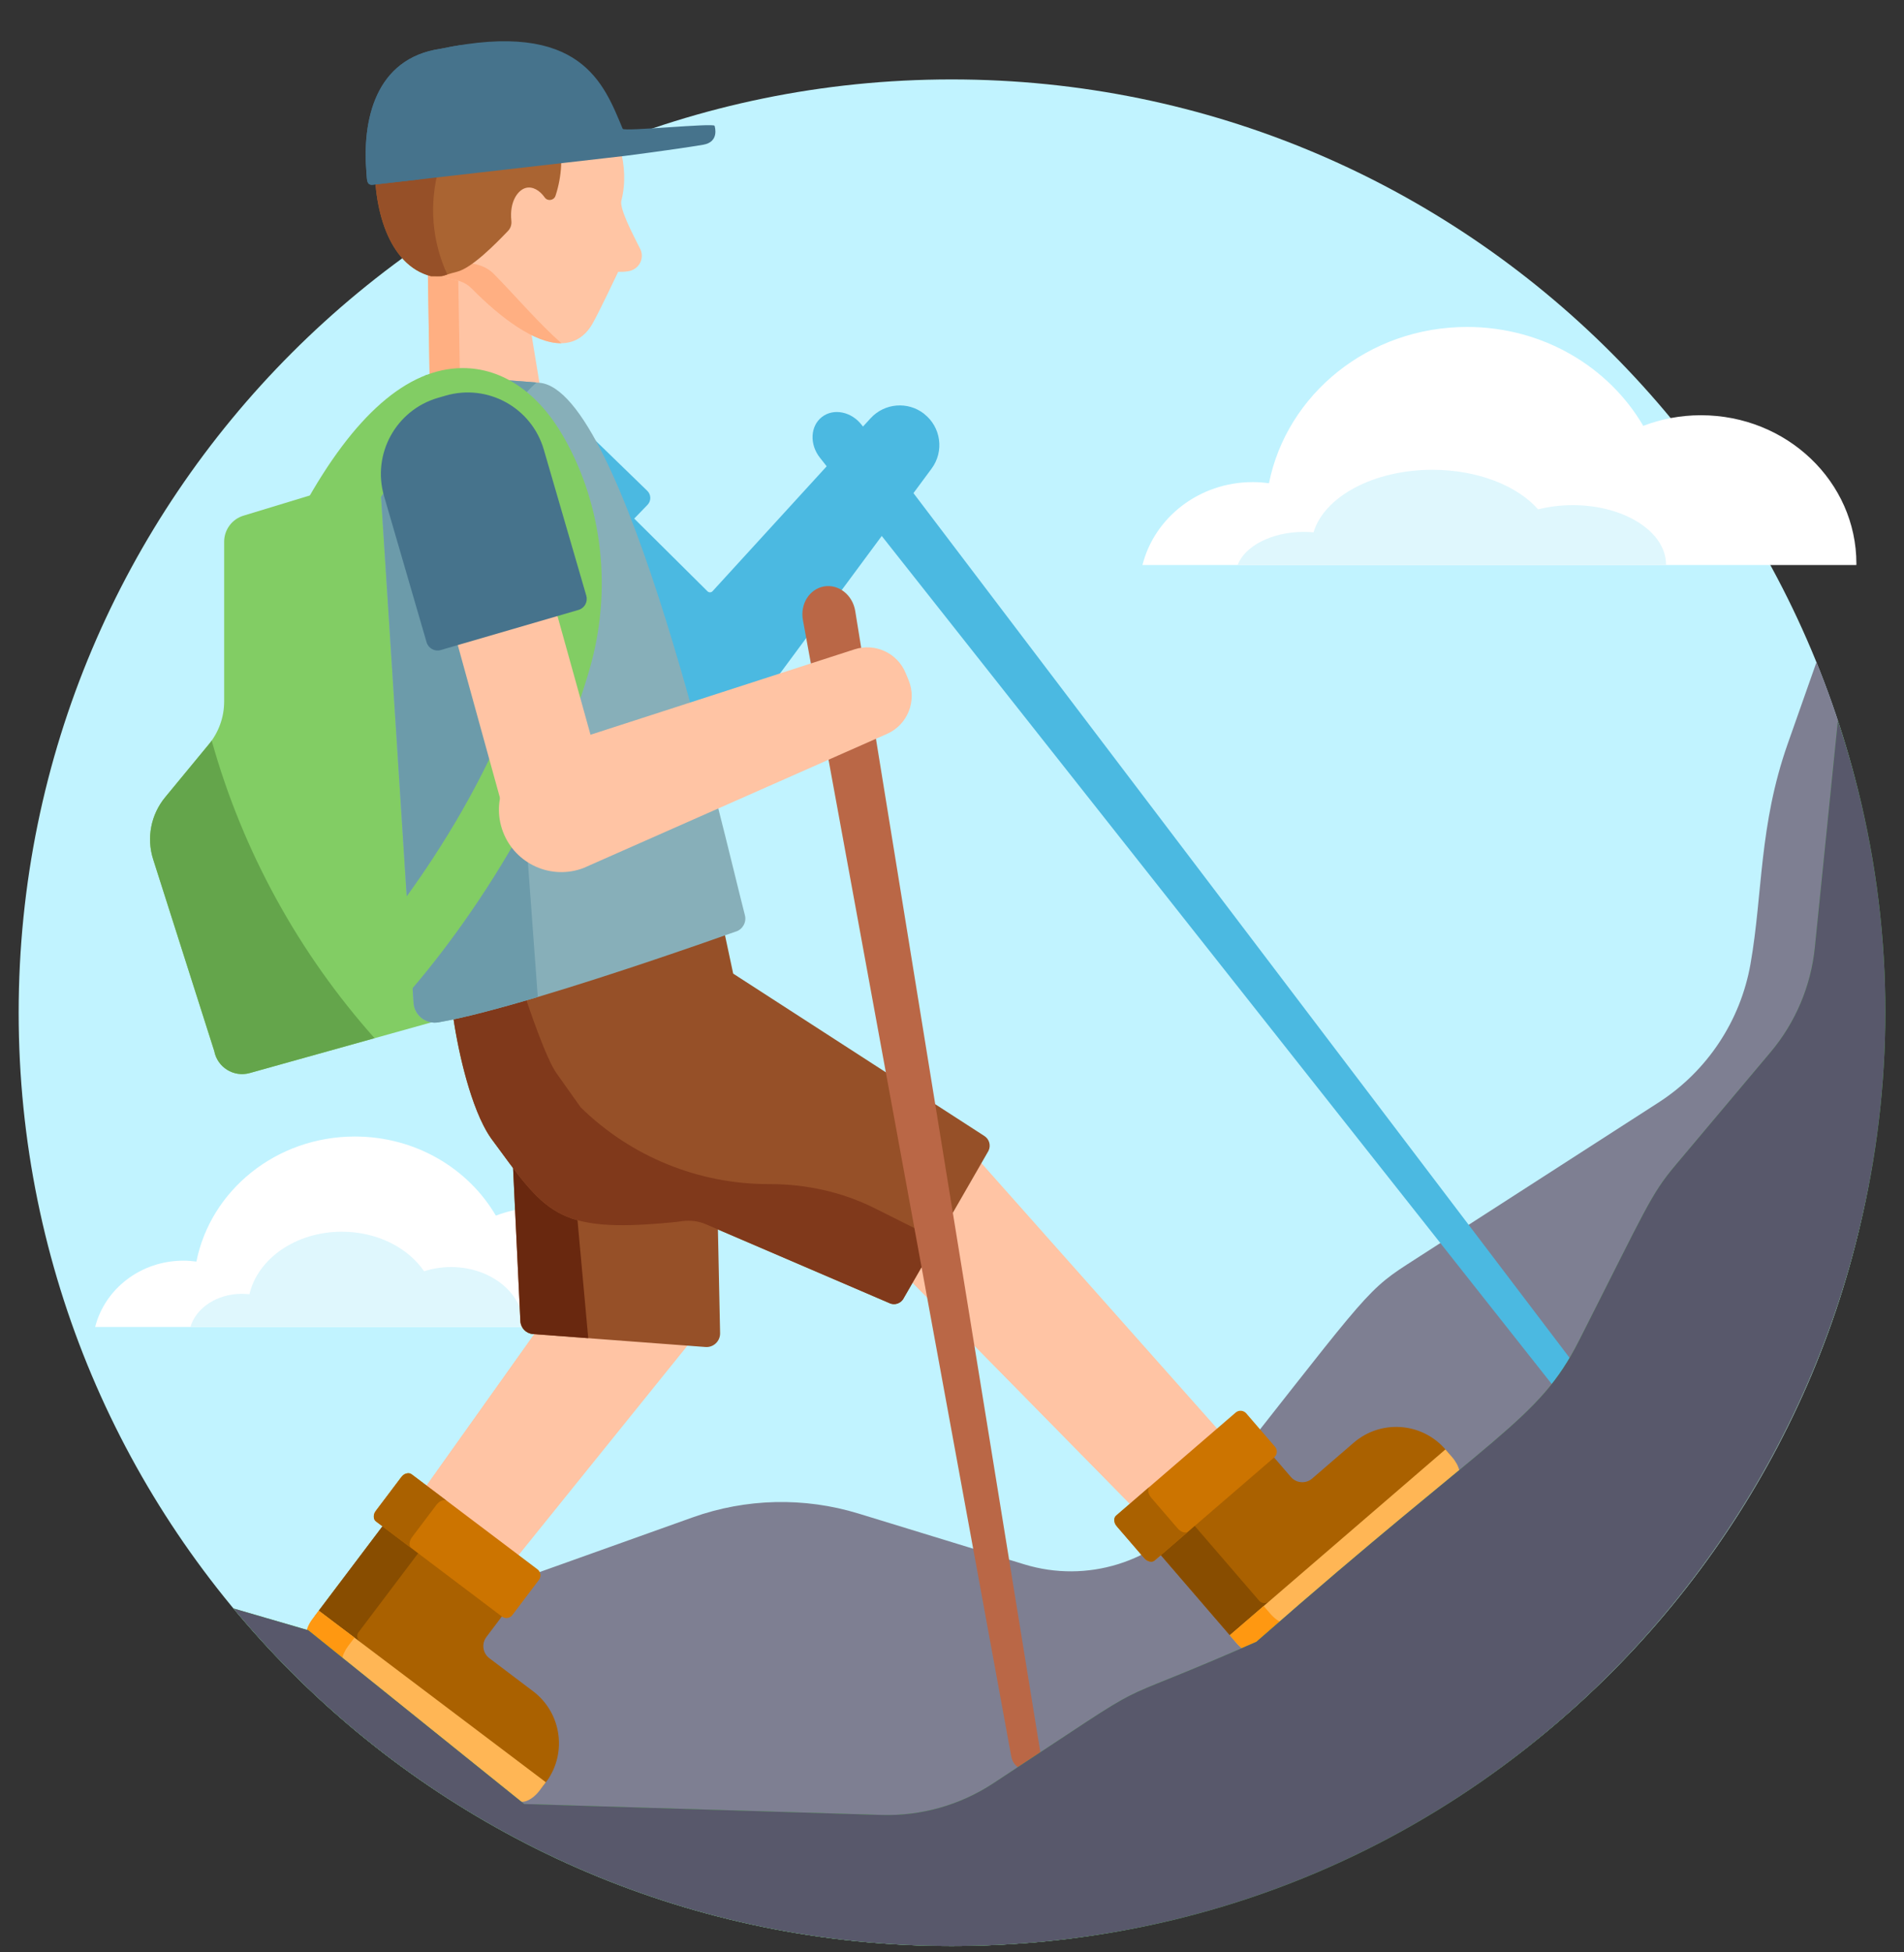 <svg fill="none" height="41" viewBox="0 0 40 41" width="40" xmlns="http://www.w3.org/2000/svg" xmlns:xlink="http://www.w3.org/1999/xlink"><rect x="0" y="0" width="40" height="41" fill="#333333" stroke="none"/><clipPath id="a"><path d="m0 .866h40v40h-40z"/></clipPath><g clip-path="url(#a)"><path d="m39.59 21.267c0 10.755-8.703 19.599-19.599 19.599-10.868 0-19.599-8.817-19.599-19.599 0-10.824 8.775-19.599 19.599-19.599 10.844 0 19.599 8.793 19.599 19.599z" fill="#c1f3ff"/><path d="m13.999 27.866c0-.007.001-.015.001-.022 0-1.378-1.17-2.494-2.613-2.494-.343 0-.67.064-.97.178-.58-.991-1.688-1.661-2.962-1.661-1.654 0-3.03 1.13-3.329 2.626-.089-.012-.18-.019-.273-.019-.899 0-1.652.594-1.854 1.393h11.999z" fill="#fff"/><path d="m38.999 11.866c0-.009.001-.019.001-.028 0-1.722-1.462-3.118-3.266-3.118-.429 0-.838.08-1.212.223-.724-1.239-2.11-2.077-3.702-2.077-2.067 0-3.787 1.413-4.161 3.282-.112-.015-.225-.024-.341-.024-1.124 0-2.065.743-2.317 1.742h14.999z" fill="#fff"/><path d="m11 27.866c0-.004 0-.007 0-.011 0-.689-.682-1.247-1.524-1.247-.2 0-.391.032-.566.089-.338-.495-.985-.831-1.728-.831-.965 0-1.767.565-1.942 1.313-.052-.006-.105-.009-.159-.009-.524 0-.964.297-1.081.697h7z" fill="#dff7fd"/><path d="m35 11.866c0-.004 0-.007 0-.011 0-.689-.877-1.247-1.96-1.247-.257 0-.502.032-.727.089-.435-.495-1.266-.831-2.221-.831-1.24 0-2.272.565-2.497 1.313-.067-.006-.135-.009-.205-.009-.674 0-1.239.297-1.39.697h9z" fill="#dff7fd"/><path d="m9.495 21.349-4.249 1.185c-.336.094-.68-.12-.745-.462l-1.283-4.025c-.143-.449-.048-.941.252-1.304l.915-1.109c.209-.254.324-.572.324-.901v-3.356c0-.252.165-.475.406-.548l3.76-1.144z" fill="#82cd64"/><path d="m39.59 21.267c0 10.756-8.703 19.599-19.599 19.599-3.672 0-7.101-1.007-10.031-2.757-1.474-.88-2.823-1.949-4.012-3.171l8.604-3.073c1.123-.401 2.345-.429 3.485-.08l3.48 1.066c1.318.404 2.748-.042 3.604-1.122 3.474-4.387 3.523-4.585 4.433-5.171l5.287-3.404c1.024-.659 1.725-1.716 1.935-2.915.259-1.479.176-2.901.781-4.619l.604-1.714c.164.402.314.811.45 1.225.636 1.931.98 3.993.98 6.135z" fill="#7e7f92"/><path d="m25.781 30.603-1.447 1.279c-.097.086-.247.073-.334-.03l-5.625-5.728c-.101-.118-.09-.296.025-.396l1.7-1.478c.114-.1.291-.084.392.034l5.309 5.976c.086.102.077.257-.021.343z" fill="#ffc4a4"/><path d="m24.598 31.219-5.401-5.688c-.134-.157-.172-.346-.086-.421l-.761.662c-.086.075-.048.265.086.421l5.515 5.598c.114.136.267.193.341.128l.648-.573c-.073.065-.227.007-.341-.128z" fill="#ffc4a4"/><path d="m30.335 30.402.107.124c.085.099.074.248-.025.333l-4.171 3.594c-.099.085-.248.074-.333-.025l-1.759-2.041c-.082-.095-.071-.239.024-.321l2.035-1.753c.095-.081.239-.071.321.024l.585.679c.114.133.315.148.448.033l.872-.752c.559-.482 1.397-.432 1.895.105z" fill="#aa6100"/><path d="m26.451 33.613-1.585-1.839c-.082-.095-.071-.239.024-.321l-.712.613c-.095.082-.105.226-.024.321l1.683 1.953.825-.711c-.063.054-.158.047-.212-.016z" fill="#884d00"/><path d="m26.77 30.605-2.495 2.15c-.066.057-.165.049-.222-.017l-.605-.702c-.057-.066-.049-.165.016-.222l2.495-2.15c.066-.057.165-.049.222.016l.605.702c.057.066.049.165-.017.222z" fill="#cc7400"/><path d="m24.74 32.096-.555-.644c-.07-.082-.085-.185-.032-.231l-.712.613c-.053.045-.038.149.032.231l.555.644c.07.082.17.111.223.066l.712-.613c-.053.046-.153.016-.223-.066z" fill="#aa6100"/><path d="m30.366 30.438.142.164c.159.184.207.403.108.488l-4.171 3.594c-.099.085-.308.005-.467-.179l-.142-.164z" fill="#ffb655"/><path d="m27.157 34.07-.712.613c-.099.085-.308.005-.467-.179l-.142-.164.712-.613.142.164c.159.184.368.265.467.179z" fill="#ff9811"/><path d="m10.338 32.98-1.556-1.144c-.105-.077-.123-.227-.041-.332l3.906-5.482c.094-.124.271-.151.392-.06l1.804 1.349c.121.091.144.266.049.39l-4.215 5.226c-.082.106-.235.129-.339.052z" fill="#ffc4a4"/><path d="m9.485 31.953 3.914-5.255c.125-.164.302-.241.394-.173l-.808-.604c-.092-.069-.269.009-.394.173l-3.802 5.348c-.109.14-.132.302-.053.36l.696.512c-.079-.058-.055-.22.053-.36z" fill="#ffc4a4"/><path d="m11.496 37.389-.099.131c-.079.104-.227.125-.331.046l-4.393-3.317c-.104-.079-.125-.227-.046-.331l1.624-2.15c.075-.1.219-.12.319-.044l2.144 1.619c.1.075.119.218.044.318l-.54.716c-.105.14-.078.339.062.445l.919.694c.589.445.717 1.274.298 1.874z" fill="#aa6100"/><path d="m7.537 34.271 1.463-1.938c.075-.1.219-.12.318-.044l-.75-.566c-.1-.075-.243-.055-.318.044l-1.554 2.057.869.656c-.066-.05-.079-.144-.029-.21z" fill="#884d00"/><path d="m10.544 33.947-2.629-1.985c-.069-.052-.083-.151-.031-.22l.559-.74c.052-.069.151-.083.22-.031l2.629 1.985c.069.052.083.151.031.22l-.559.74c-.052.069-.151.083-.22.031z" fill="#cc7400"/><path d="m8.658 32.278.512-.678c.065-.086.163-.122.219-.08l-.75-.566c-.056-.042-.154-.006-.219.08l-.512.678c-.065.086-.073.19-.017.232l.75.566c-.056-.042-.048-.146.017-.232z" fill="#aa6100"/><path d="m11.467 37.427-.131.173c-.146.194-.35.288-.454.209l-4.393-3.317c-.104-.079-.07-.3.077-.494l.131-.173z" fill="#ffb655"/><path d="m7.239 35.058-.75-.566c-.104-.079-.07-.3.077-.494l.131-.173.75.566-.131.173c-.146.194-.181.415-.077.494z" fill="#ff9811"/><path d="m10.599 20.755.333 6.989c.007.144.12.26.264.271l3.625.272c.168.013.31-.122.307-.291l-.166-7.915z" fill="#965028"/><path d="m12.358 28.102-1.161-.087c-.144-.011-.257-.127-.264-.271l-.333-6.989 1.074-.166z" fill="#69280f"/><path d="m19.416 8.691c-.342-.268-.833-.228-1.127.093l-3.319 3.631c-.028.031-.076.032-.106.003l-1.54-1.528.279-.288c.08-.082.078-.214-.004-.294l-1.995-1.935c-.573-.555-1.487-.541-2.042.031l-.102.106c-.555.573-.541 1.487.031 2.042l1.995 1.935c.083.08.214.078.294-.004l.151-.156c1.871 2.041 1.755 1.881 2.478 2.477.486.4 1.203.33 1.603-.155l3.559-4.808c.268-.362.199-.871-.155-1.148z" fill="#4bb9e1"/><path d="m20.767 24.167s-.315.545-1.074 1.865l-.707 1.228c-.057.114-.195.161-.309.102l-3.846-1.651c-.156-.067-.327-.089-.495-.066-.081.011-.161.021-.242.028-2.442.231-2.632-.217-3.776-1.766-.019-.028-.038-.056-.057-.086-.01-.015-.019-.032-.029-.048-.005-.008-.01-.016-.014-.024-.37-.645-.621-1.78-.717-2.538-.01-.085-.019-.165-.027-.239l1.424-.457 4.23-1.357.275 1.288 5.276 3.409c.105.067.142.2.088.311z" fill="#965028"/><path d="m19.693 26.031-.707 1.228c-.057.114-.195.161-.309.102l-3.846-1.651c-.156-.067-.327-.089-.495-.066-.081.011-.161.021-.242.028-2.442.231-2.632-.217-3.776-1.766-.433-.614-.719-1.94-.816-2.696-.01-.085-.019-.165-.027-.239l1.424-.457c.22.699.581 1.727.79 2.021l.51.719c1.063 1.042 2.483 1.612 3.946 1.612h.011c.767-.002 1.526.161 2.212.503z" fill="#80391b"/><path d="m11.399 8.444-2.357.451-.056-3.319 1.904-.233z" fill="#ffc4a4"/><path d="m9.621 5.497.053 3.129-.633.269-.055-3.32z" fill="#ffaf82"/><path d="m15.466 19.56c-.661.235-2.53.889-4.168 1.377-.809.241-1.562.441-2.087.532-.261.044-.503-.144-.523-.407l-.709-11.04c-.094-.874.309-1.683.981-2.15.104.009.199.016.287.023.2.015.364.027.511.036.025.002.051.003.075.005.036.002.072.004.107.006.005.001.01.001.015.001.034.002.068.004.102.006.057.003.114.006.172.01.027.002.052.003.079.005.013.001.026.002.039.002.04.002.082.005.124.007.008.001.017.002.026.002.077.005.159.01.249.017.075.006.155.011.242.018.087.006.181.014.283.023.02.002.04.003.061.005 1.789.149 3.855 9.405 4.317 11.18.038.144-.042.293-.182.343z" fill="#87afb9"/><path d="m11.298 20.937c-.809.241-1.562.441-2.087.532-.261.044-.503-.144-.523-.407l-.709-11.04c-.094-.874.309-1.683.981-2.15.104.009.199.016.287.023.2.016.364.027.511.036.025.002.051.003.075.005.037.002.073.005.107.006.005.001.01.001.015.001.035.002.068.004.102.006.057.003.114.006.172.01.027.002.052.003.079.005.013.001.026.002.039.002.04.002.082.005.124.007.008.001.017.002.026.002.077.006.16.01.249.017.075.006.155.011.242.018.087.007.181.015.283.023-.547.479-.86 1.209-.775 1.989z" fill="#6c9baa"/><path d="m13.278 5.675c-.106.042-.291.033-.291.033s-.412.87-.54 1.09c-.165.286-.391.406-.652.41-.56.007-1.278-.531-1.889-1.153h-.001c-.273-.278-.663-.136-.878-.369-.487-.524-.757-1.237-.756-1.929 0-.032.001-.064.002-.096 0-.01 0-.021.001-.032.002-.032.004-.065.007-.098-.001-.002 0-.005.001-.008.002-.035.006-.071.011-.106.001-.005.001-.01.002-.015.003-.031.008-.061.014-.092.012-.068.027-.135.045-.201.005-.017.01-.034.015-.051.03-.102.067-.202.111-.299.111-.244.269-.469.476-.661.994-.922 2.746-.746 3.669.248.32.346.62 1.125.429 1.866-.043.169.24.708.395 1.014.086.171.006.377-.171.448z" fill="#ffc5a4"/><path d="m11.795 7.208c-.56.007-1.278-.531-1.889-1.153h-.001c-.273-.278-.663-.136-.878-.369-.487-.524-.757-1.237-.756-1.929 0-.032.001-.064.002-.096 0-.01 0-.021.001-.032.002-.032.004-.065.007-.098-.001-.002 0-.005.001-.008.002-.035.006-.071.011-.106.001-.005.001-.01.002-.015.003-.031.008-.061.014-.092.012-.068.027-.135.045-.201.005-.017.01-.034.015-.051.03-.102.067-.202.111-.299-.092.899.226 1.87.866 2.561.252.272.707.106 1.027.431.465.472.949 1.043 1.421 1.456z" fill="#ffaf82"/><path d="m11.789 3.469c-.011.225-.052.441-.119.643-.033.099-.166.12-.226.035-.109-.154-.256-.236-.396-.201-.16.04-.35.278-.305.694.008.076-.016.152-.069.208-.267.278-.758.779-1.073.859-.406.104-.206.096-.549.092-.898-.234-1.226-1.448-1.173-2.522.059-1.213.983-2.153 2.062-2.101 1.079.053 1.906 1.079 1.847 2.292z" fill="#aa6432"/><path d="m9.23 3.502c-.229.781-.149 1.579.167 2.263-.137.043-.085.037-.344.035-.898-.234-1.226-1.448-1.174-2.522.059-1.213.983-2.154 2.063-2.101.353.018.679.139.956.338-.781.386-1.404 1.086-1.668 1.988z" fill="#965028"/><path d="m13.102 3.277-5.26.602c-.145.021-.131-.106-.144-.252-.092-1.082.173-2.406 1.565-2.604 2.952-.622 3.425.744 3.819 1.682.026.062 1.911-.127 1.93-.063.008.026.102.34-.241.398-.621.104-1.669.237-1.669.237z" fill="#46738c"/><path d="m21.606 37.163c-.167.029-.328-.095-.361-.278l-4.377-23.864c-.062-.336.138-.653.444-.706.306-.053.601.179.655.516l3.886 23.949c.03.183-.08.354-.247.383z" fill="#ba6746"/><path d="m33.51 29.725c-.134.104-.339.064-.46-.09l-15.824-20.022c-.223-.282-.204-.667.042-.857.246-.19.623-.112.84.174l15.43 20.327c.118.156.106.364-.028.468z" fill="#4bb9e1"/><path d="m19.991 40.866c-6.085 0-11.499-2.763-15.086-7.088l1.57.457 4.537 3.649 7.507.23c.831.025 1.65-.206 2.345-.662 3.813-2.504 1.983-1.414 5.531-2.974 5.036-4.42 5.919-4.634 6.773-6.315 1.42-2.798 1.506-3.069 2.031-3.693l1.998-2.374c.524-.623.848-1.389.93-2.198l.484-4.766c4.135 12.405-5.073 25.734-18.619 25.734z" fill="#50ba4a"/><path d="m19.991 40.866c-6.085 0-11.499-2.763-15.086-7.088l1.57.457 4.537 3.649 7.507.23c.831.025 1.65-.206 2.345-.662 3.813-2.504 1.983-1.414 5.531-2.974 5.036-4.42 5.919-4.634 6.773-6.315 1.42-2.798 1.506-3.069 2.031-3.693l1.998-2.374c.524-.623.848-1.389.93-2.198l.484-4.766c4.135 12.405-5.073 25.734-18.619 25.734z" fill="#58586b"/><path d="m8.475 20.971-.945-.871.473.435-.473-.435c.026-.028 2.593-2.851 3.622-6.402.383-1.321.229-2.735-.422-3.878-.172-.301-.53-.806-1.008-.806-.002 0-.003 0-.005 0-.295.002-1.1.225-2.216 2.247l-1.125-.62c1.061-1.924 2.182-2.903 3.332-2.911.005-0.0.009-0.0.014-0.0.836 0 1.589.516 2.124 1.455.821 1.443 1.018 3.219.539 4.871-1.115 3.849-3.797 6.791-3.91 6.914z" fill="#82cd64"/><path d="m10.67 17.359-1.759-6.368c-.154-.527.19-1.091.767-1.259.577-.168 1.169.123 1.323.651l1.595 5.73z" fill="#ffc4a4"/><path d="m12.318 12.512-.894-3.072c-.257-.881-1.179-1.388-2.061-1.132l-.163.047c-.881.257-1.388 1.179-1.132 2.061l.894 3.072c.037.127.17.2.297.163l2.895-.843c.127-.037.2-.17.163-.297z" fill="#46738c"/><path d="m19.089 14.285c.178.437-.023.937-.455 1.127l-6.374 2.816c-.676.258-1.434-.081-1.692-.757-.258-.676.081-1.434.757-1.692l6.627-2.143c.434-.14.903.078 1.075.5z" fill="#ffc4a4"/><path d="m8.982 2.365c-.137.468-.194.941-.179 1.403l-.961.11c-.145.021-.131-.106-.143-.251-.092-1.082.172-2.406 1.565-2.604.149-.031.291-.058.427-.079-.311.416-.555.893-.71 1.421z" fill="#46738c"/><path d="m7.868 21.802-2.622.732c-.336.094-.68-.12-.745-.463l-1.283-4.025c-.144-.449-.048-.941.252-1.304l.915-1.109c.022-.026.043-.053.062-.081.657 2.349 1.844 4.479 3.422 6.25z" fill="#64a54b"/></g></svg>